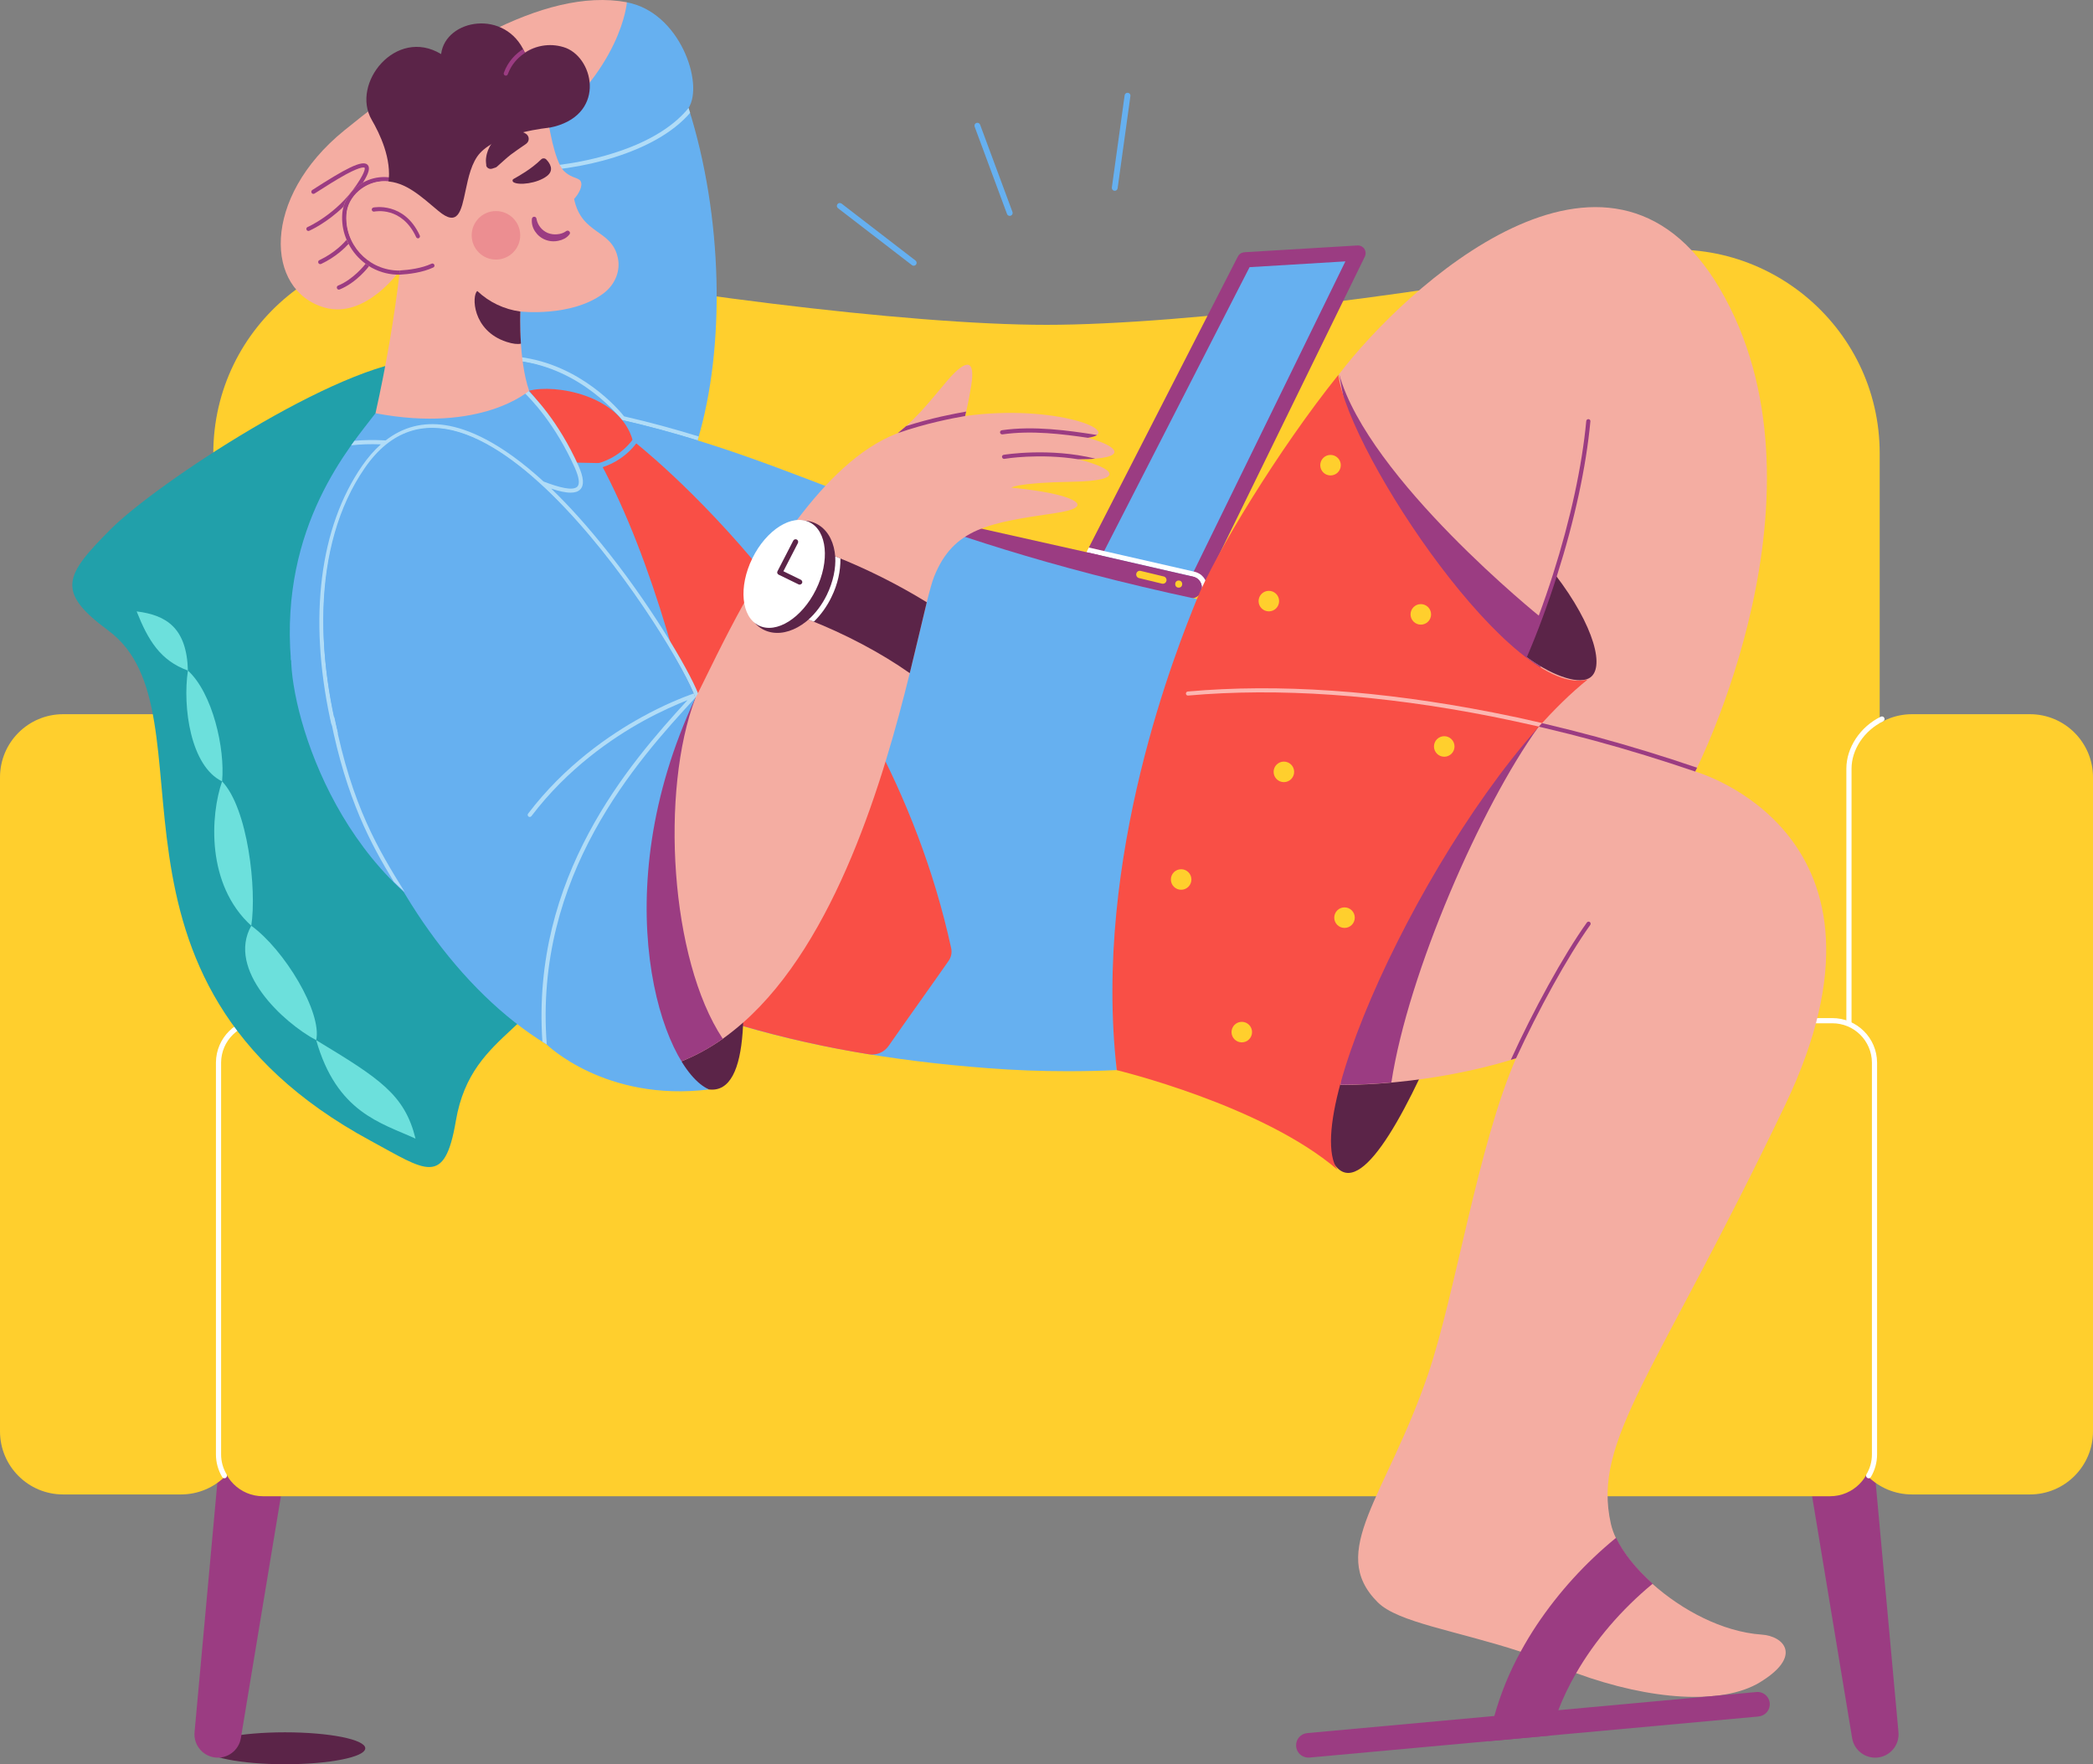 <?xml version="1.0" encoding="UTF-8"?>
<svg id="Layer_1" data-name="Layer 1" xmlns="http://www.w3.org/2000/svg" viewBox="0 0 2674.79 2254.62">
  <rect x="0" y="0" width="2674.79" height="2254.62" fill="#808080" stroke="none"/>
  <ellipse cx="364.2" cy="2234.22" rx="102.6" ry="20.4" style="fill: #5b2448;"/>
  <g>
    <path d="M2400.22,2245.98c15.95-2.05,27.43-16.35,25.96-32.37l-31.65-346.39c-.85-9.35-9.12-16.24-18.47-15.38-.21,.02-.41,.04-.62,.07l-50.7,6.5c-9.3,1.21-15.86,9.73-14.65,19.03,.03,.2,.06,.4,.09,.6l56.78,343.17c2.63,15.85,17.32,26.79,33.26,24.77h0Zm-2125.63,0c-15.95-2.05-27.43-16.35-25.96-32.37l31.65-346.39c.85-9.35,9.12-16.24,18.47-15.38,.21,.02,.41,.04,.62,.07l50.69,6.5c9.3,1.21,15.86,9.73,14.65,19.03-.03,.2-.06,.4-.09,.6l-56.78,343.17c-2.63,15.84-17.31,26.78-33.25,24.77h0Z" style="fill: #9b3c82;"/>
    <path d="M2402.2,1436.06H272.58V579.53c0-164.25,150.2-287.45,311.33-255.41,245.43,48.8,575.08,91,753.48,91s508.06-42.2,753.5-91c161.12-32.04,311.31,91.16,311.31,255.41v856.53Z" style="fill: #ffcf2d;"/>
    <path d="M2443.55,912.71h150.59c44.54,0,80.65,36.1,80.65,80.64v835.85c0,44.53-36.11,80.64-80.65,80.64h-150.59c-44.54,0-80.65-36.1-80.65-80.64V993.35c0-44.53,36.11-80.64,80.65-80.64Z" style="fill: #ffcf2d;"/>
    <path d="M2378.14,1880.74c-.97,0-1.9-.42-2.53-1.16-10.25-11.78-15.93-26.83-16.02-42.44V982.33c0-26.93,17.7-53.63,44.05-66.44,1.65-.8,3.63-.12,4.43,1.53s.12,3.63-1.53,4.43h0c-24.12,11.73-40.33,36.04-40.33,60.49v854.8c.1,14.04,5.23,27.59,14.46,38.17,1.18,1.39,1.01,3.47-.38,4.65,0,0-.01,0-.02,.01-.59,.51-1.35,.78-2.13,.78h0Z" style="fill: #fff;"/>
    <path d="M80.65,912.71H231.23c44.54,0,80.65,36.1,80.65,80.64v835.85c0,44.53-36.11,80.64-80.65,80.64H80.65c-44.54,0-80.65-36.1-80.65-80.64V993.35c0-44.53,36.11-80.64,80.65-80.64Z" style="fill: #ffcf2d;"/>
    <path d="M296.66,1880.74c-1.82,.01-3.31-1.45-3.32-3.27,0-.8,.28-1.57,.79-2.17,9.23-10.58,14.36-24.13,14.45-38.17V982.4c0-24.54-16.31-48.88-40.58-60.55-1.65-.79-2.34-2.77-1.55-4.42,.79-1.65,2.77-2.34,4.42-1.55h0c26.48,12.76,44.33,39.49,44.33,66.52v854.73c-.07,15.6-5.73,30.66-15.95,42.44-.64,.75-1.59,1.18-2.58,1.16Z" style="fill: #fff;"/>
    <path d="M336.09,1304.39h2002.61c29.35,0,53.13,23.79,53.13,53.13v501.48c0,29.34-23.79,53.13-53.13,53.13H336.09c-29.35,0-53.13-23.79-53.13-53.13v-501.48c0-29.34,23.79-53.13,53.13-53.13Z" style="fill: #ffcf2d;"/>
    <path d="M286.75,1889.11c-1.16,0-2.25-.6-2.85-1.6-5.21-8.75-7.95-18.75-7.94-28.94v-500.64c.18-31.51,25.82-56.93,57.33-56.85h2008.24c31.51-.09,57.15,25.34,57.32,56.85v500.73c.01,10.19-2.73,20.19-7.94,28.94-.94,1.57-2.97,2.08-4.54,1.14-1.57-.94-2.08-2.97-1.14-4.54,4.61-7.72,7.04-16.55,7.03-25.54v-500.73c-.16-27.85-22.84-50.32-50.7-50.23H333.27c-27.86-.1-50.55,22.37-50.71,50.23v500.73c0,8.99,2.43,17.82,7.04,25.54,.94,1.57,.42,3.6-1.15,4.54,0,0,0,0,0,0-.52,.27-1.11,.4-1.69,.37h0Z" style="fill: #fff;"/>
  </g>
  <g>
    <path d="M645.34,576.31c-27.89-82.02,11.71-121.42-109.26-116.54-103.33,4.28-337.04,158.55-394.91,216.82s-70.77,79.15-2.81,129.17c142.26,104.75-46.5,445.64,335.38,652.15,70.42,38.09,94.39,59.78,108.82-25.44,20.6-121.55,123.9-113.44,144.99-238.8,37.79-225.73-23.22-443.92-82.21-617.36Z" style="fill: #21a0aa;"/>
    <path d="M174.64,781.35c14.56,36.74,30.3,62.89,65.51,75.6-6.95,46.26,3.24,122.1,43.67,141.6-14.89,42.91-20.7,131.74,37.3,184.51-31.86,56.64,41.02,124.04,82.97,146.23,26.4,92.59,82.81,105.64,126.94,125.81-13.85-56.33-45.92-76.81-126.94-125.81,7.7-35.76-40.93-115.87-82.97-146.23,7.15-46.12-4.21-149.88-37.3-184.51,3.97-42.07-12.19-112.83-43.67-141.6-1.47-54.28-27.22-70.87-65.51-75.6h0Z" style="fill: #6ce0dc;"/>
  </g>
  <path d="M372,839.82c0,78.44,66.54,301.03,260.77,370.8,0,0,31.75-4.21,10.02-43.53s-158.74-267.01-270.79-327.27Z" style="fill: #66b0f0;"/>
  <g>
    <path d="M1395.38,712.91l193.94-376.6,.25-.46,.82-.14,144.2-12.18-206.45,417.97-132.77-28.6Z" style="fill: #66b0f0;"/>
    <path d="M1534.11,757.63c-.38,.68-.76,1.37-1.25,1.99-2.89,3.32-7.72,4.52-11.78,2.42-4.8-2.36-6.88-8.29-4.52-13.09l6.15-12.7,2.88-6.01,193.79-396.21-122.46,7.39-185.82,362.76-3.06,6.06-2.54,4.85-4.91,9.65c-2.48,4.74-8.34,6.71-13.14,4.34l-.23-.13c-4.56-2.53-6.41-8.33-4-12.95l5.22-10.22,6.94-1.22-3.94-4.72,190.35-371.73,.19-.34c1.4-2.8,3.94-4.68,7.05-5.19l.82-.14c.35-.1,.82-.14,1.11-.13l143.87-8.63c5.38-.3,9.99,3.75,10.4,9.2,.1,1.7-.2,3.32-.91,4.86l-203.2,415.6-3.53,2.07-2.35,9.88-.06,.11-1.09,2.23Z" style="fill: #9b3c82;"/>
    <path d="M1541.2,743.23c-1.69-4.22-4.68-7.96-8.78-10.24l-.46-.25c-1.71-.95-3.55-1.67-5.4-2.1l-.92-.21-114.43-26.18-10.17-2.36-9.54-2.16-3.06,6.06,9.42,2.09,10.17,2.36,116.91,26.81c1.33,.29,2.53,.81,3.67,1.44l.91,.51c.23,.13,.57,.32,.85,.62l.23,.13c.51,.43,1.01,.86,1.46,1.4,.28,.3,.44,.54,.72,.85s.44,.54,.66,.96c.11,.06,.05,.18,.16,.24l.49,.72c.55,.9,.85,1.96,1.22,2.91l.15,.53c.05,.18-.01,.29,.1,.35,.05,.18-.01,.29,.04,.47s.04,.47,.14,.82c.05,.18,.1,.35,.09,.65,.1,.35,.09,.65,.01,1.05-.01,.29-.02,.58,.01,1.05-.01,.29-.09,.7-.16,1.1l-.06,.11c-.08,.41-.09,.7-.16,1.1-.01,.29-.34,1.15-.4,1.27l6.12-12.11Z" style="fill: #fff;"/>
    <path d="M1535.61,753.85c-1.67,7.57-9.29,12.44-16.86,10.78l-464.18-104.88c-7.57-1.67-12.26-9.34-10.6-16.91,1.67-7.57,9.34-12.27,16.91-10.6l327.63,73.44,9.42,2.09,10.17,2.36,116.91,26.81c7.62,1.84,12.26,9.34,10.6,16.91h0Z" style="fill: #9b3c82;"/>
    <g>
      <circle cx="1504.85" cy="747.22" r="5.09" transform="translate(121.54 1700.83) rotate(-60.99)" style="fill: #9b3c82;"/>
      <path d="M1445.54,738.04c-2.51-1.39-3.42-4.58-2.03-7.09,1.14-2.05,3.52-3.12,5.77-2.61l33.74,7.98c2.77,.64,4.52,3.4,3.99,6.24s-3.4,4.52-6.24,3.99l-.11-.06-33.74-7.98c-.58-.02-.92-.21-1.38-.47h0Z" style="fill: #9b3c82;"/>
    </g>
  </g>
  <g>
    <path d="M801.13,2.87c-107.44-20.01-243.22,67.97-361.26,163.9-106.25,86.26-101.08,204.58-25.04,226.31,52.46,14.97,96.31-47.57,96.31-47.57l155-156.22c0,.13,152.61-87.58,134.99-186.43Z" style="fill: #f4ada2;"/>
    <path d="M463.71,233.55c7.82-12.32,9.54-19.34,6.09-22.92-6.76-6.89-29.14,5.43-70.74,32.2-1.19,.8-1.59,2.38-.79,3.71s2.38,1.59,3.71,.8c13.64-8.74,28.08-17.89,40.4-24.64,20.53-11,23.45-8.48,23.58-8.35,0,0,2.52,2.91-10.2,21.73-25.44,37.63-62.26,53.93-62.66,54.06-.93,.4-1.59,1.32-1.59,2.38,0,1.46,1.19,2.65,2.65,2.65,.4,0,.66-.13,1.06-.26,1.19-.53,22.12-9.8,43.72-30.74,3.71-12.85,12.85-23.85,24.77-30.61Zm-55.64,98.98c-.93,.4-1.46,1.32-1.46,2.38,0,1.46,1.19,2.65,2.65,2.65,.4,0,.79-.13,1.19-.26,18.55-8.74,30.2-20.4,34.97-25.57-.93-1.72-1.72-3.45-2.52-5.3-2.65,3.18-14.57,16.56-34.84,26.1Zm23.98,32.46c-1.06,.4-1.59,1.32-1.59,2.52,0,1.46,1.19,2.65,2.65,2.65,.4,0,.66-.13,1.06-.27,21.73-8.88,36.7-28.75,37.36-29.68,0,0,0-.13,.13-.13-1.46-.93-2.91-1.99-4.37-3.05-1.06,1.32-15.5,19.87-35.24,27.96h0Z" style="fill: #9b3c82;"/>
    <path d="M564.39,266.54c-2.12-1.85-4.24-3.58-6.36-5.43-20.8-17.49-40.4-34.18-65.84-34.85-10.2-.26-20,2.38-28.48,7.15-11.92,6.76-21.06,17.75-24.64,30.61-.93,3.31-1.59,6.76-1.72,10.2,0,1.06-.13,2.12-.13,3.05-.13,10.33,1.85,20.14,5.7,29.02,.79,1.85,1.59,3.58,2.52,5.3,5.17,10.07,12.72,18.81,21.73,25.44,1.46,1.06,2.91,1.99,4.37,3.05,10.2,6.36,22.26,10.33,35.11,10.86,1.06,0,3.44,.13,4.24,0,.93-1.06,.53-4.77,.26-5.3-.66,0-1.32,.13-1.99,.13-.93,0-1.99,0-2.91-.13-37.23-2.12-65.71-33.92-63.59-71.15,1.19-23.58,24.24-43.59,49.41-42.93,23.58,.66,42.52,16.56,62.53,33.52,2.12,1.85,4.24,3.58,6.49,5.43,1.06,.93,2.78,.8,3.71-.4,.93-1.06,.79-2.65-.4-3.58Z" style="fill: #9b3c82;"/>
    <path d="M891.48,562.81c36.03-119.78,32.19-287.26-11.53-424.79,20-31.27-11.26-122.56-78.82-135.02,0,0-6.23,86.39-115.65,168.27-109.42,81.88-63.46,354.3-63.46,354.3l269.45,37.23Z" style="fill: #66b0f0;"/>
    <path d="M881.94,144.24c-.66-1.99-1.32-4.24-1.99-6.23-15.5,19.21-46.1,43.72-105.85,60.68-41.07,11.66-87.04,16.96-124.66,14.44-.93,1.72-1.85,3.31-2.78,5.03,6.89,.53,14.17,.8,21.86,.8,70.87,.13,169.04-23.05,213.42-74.73h0Zm-218.58,311.9c-1.46-.13-2.78,.93-2.91,2.25s.93,2.78,2.25,2.92c81.6,9.8,130.89,73.93,131.28,74.6,.4,.53,.93,.8,1.46,.93,32.19,7.42,63.99,16.03,96.04,25.97,.53-1.72,1.06-3.45,1.46-5.03-31.93-9.8-63.46-18.42-95.38-25.7-5.83-7.55-55.24-66.51-134.2-75.92h0Z" style="fill: #b0dcf7;"/>
    <path d="M1427.21,1367.48c-20.8,1.06-41.86,1.46-63.19,1.46-33.12,0-66.9-1.19-101.21-3.84-506.72-38.03-729.01-246.71-891.03-521.78-13.78-171.72,76.04-273.21,108.1-315.22l188.12-65.85c74.32,11.66,126.91,74.6,126.91,74.6,238.85,55.12,345.1,145.09,735.11,228.83-124.66,324.09-105.98,570.01-102.8,601.81Z" style="fill: #66b0f0;"/>
    <path d="M1212.33,1227.83c-14.7,21.33-57.23,80.69-76.7,108.78-5.56,8.08-15.5,12.32-25.17,10.73-54.45-8.74-108.23-20.8-161.22-36.17-2.52-25.84-47.16-469.31-181.76-719.34l-32.99-.66s-28.35-56.84-58.29-91.82c32.46-8.74,116.31,5.03,132.48,63.73,0,0,318.87,245.12,406.83,648.45,1.32,5.7,.13,11.53-3.18,16.3h0Z" style="fill: #f94f46;"/>
    <path d="M894.26,894.85l.66-1.06-.4-1.19c-8.21-26.1-56.04-109.05-115.52-184.57-27.02-34.32-51.8-61.74-74.58-83.61,9.54,3.18,18.02,5.17,24.77,5.17,5.3,0,9.54-1.19,12.32-4.11,5.3-5.3,4.5-15.24-2.25-30.34-25.44-56.44-56.57-88.91-68.62-100.17-.26-.27-.53-.53-.66-.53-1.06-1.06-2.65-1.06-3.71,0s-1.06,2.65,0,3.71l.79,.8c11.92,11.13,42.39,42.93,67.43,98.58,5.56,12.45,6.76,20.93,3.31,24.38-5.7,5.7-23.32,1.06-43.05-6.49-55.11-50.48-96.97-67.71-125.59-72.08-28.48-4.37-54.05,2.25-76.31,19.48-14.17-.8-27.69-.66-39.88,.53-1.32,1.85-2.65,3.71-4.11,5.7h.66c11.26-1.32,23.85-1.72,37.23-1.19-8.61,7.55-16.56,16.83-24.11,27.69-53.92,78.17-68.49,192.92-40.8,322.77,.53,2.38,1.06,4.77,1.59,7.02,2.78,3.97,6.09,8.88,8.88,12.85-1.59-6.76-3.84-14.31-5.3-21.07-27.42-128.52-13.25-241.68,40.01-318.66,8.48-12.32,17.75-22.39,27.55-30.34,42.39,2.52,91.14,12.45,126.38,23.19,10.86,3.31,24.91,9.27,39.74,15.77,10.73,4.64,21.46,9.14,31.26,12.98,24.91,22.92,52.46,52.73,82.8,91.29,62.4,79.37,106.25,158.07,114.33,181.79-77.1,116.86-75.78,271.89-49.41,379.74,1.99,.79,3.97,1.72,6.09,2.52-27.02-107.19-29.28-263.54,48.49-380.54h0Zm-231.43-292.69c-14.97-6.49-29.14-12.45-40.27-15.9-33.78-10.33-79.88-19.87-121.35-23.05,15.63-10.6,32.72-15.9,51.4-15.9,5.3,0,10.47,.4,15.76,1.19,25.83,3.97,63.19,18.81,111.94,61.08-5.96-2.52-11.79-5.03-17.49-7.42Z" style="fill: #b0dcf7;"/>
    <path d="M723.36,61.3c-17.49-6.49-37.09-4.24-52.59,6.09-24.24-56.31-101.34-43.59-107.04,1.72-57.76-34.98-115.78,37.63-88.63,84.14,9.94,17.09,25.97,49.69,21.2,80.96,27.29,9.01,84.12,70.89,84.12,70.89,0,0,76.04-132.76,121.88-141.91,71.93-14.18,58.16-87.05,21.06-101.89h0Z" style="fill: #5b2448;"/>
    <path d="M643.88,93.1c-.13,.26-.13,.66-.13,.93,0,1.46,1.19,2.65,2.65,2.65,1.06,0,2.12-.66,2.52-1.72,9.27-25.31,32.32-33.52,41.46-35.91-6.89,1.59-13.51,4.37-19.61,8.35-.66-1.59-1.46-3.18-2.25-4.77-9.41,6.09-19.21,15.5-24.64,30.47h0Z" style="fill: #9b3c82;"/>
    <path d="M789.6,329.61c3.44,15.9-2.91,33.79-18.55,45.45-40.67,30.47-106.11,23.05-106.11,23.05,0,0-2.52,61.21,11.26,101.23,0,0-60.81,54.59-196.33,28.75,13.51-60.42,23.98-121.37,31.26-182.85-31.53-.13-70.34-26.9-68.22-69.96,1.19-24.51,24.64-44.25,49.81-43.59,25.97,.66,45.31,19.34,67.56,37.89,25.17,21.07,29.14,.26,34.71-26.1,3.58-16.83,7.68-36.04,18.41-47.83,24.38-26.63,88.63-32.46,88.63-32.46,0,0,1.46,8.35,3.84,18.55,3.31,13.65,8.48,30.74,14.97,36.97,11.26,10.73,20.67,7.29,21.99,15.24,1.19,6.76-5.3,16.16-9.14,20.4,9.8,46.24,48.09,38.16,55.9,75.26h0Z" style="fill: #f4ada2;"/>
    <path d="M553.8,341.8c1.32-.66,1.85-2.25,1.19-3.58s-2.25-1.85-3.58-1.19c-12.45,5.83-28.88,7.95-40.54,8.61-.26,1.85-.4,3.58-.66,5.43,12.19-.66,29.94-2.78,43.58-9.27Z" style="fill: #9b3c82;"/>
    <path d="M647.46,436.93c8.21,2.65,14.17,3.18,18.28,2.25-1.59-22.92-.79-41.07-.79-41.07-20.67-2.78-39.88-11.92-54.98-26.23-7.15,5.43-6.89,50.61,37.49,65.06h0Zm-26.1-226.71l-.26-2.52c0-.8-.13-1.59-.13-2.38,0-1.59,.13-3.05,.4-4.64,.4-3.05,1.32-6.09,2.38-8.88,2.38-6.09,6.23-11.39,11.13-15.77,2.52-2.25,5.43-4.24,8.48-5.7s6.49-2.52,9.8-3.05,6.76-.53,10.07,.13c3.31,.53,6.36,1.85,9.14,3.71,3.44,2.38,4.37,7.15,1.99,10.6-.53,.66-1.06,1.32-1.72,1.85l-1.06,.8c-2.25,1.72-4.24,2.78-5.96,4.11-1.72,1.19-3.31,2.25-4.77,3.31-2.78,2.12-5.3,3.84-8.08,5.83-2.65,1.99-5.43,4.5-8.61,7.29l-4.9,4.37c-.79,.8-1.72,1.59-2.65,2.38-.4,.4-.93,.8-1.32,1.19s-.93,.8-1.46,1.06l-4.77,1.59c-3.18,1.06-6.62-.53-7.68-3.71,.13-.66,.13-1.19,0-1.59h0Zm34.84,18.55c6.49-3.71,22.26-12.19,35.37-25.04,1.85-1.85,4.77-1.72,6.49,0,4.64,4.77,10.73,13.78,.79,21.33-12.32,9.41-36.03,12.19-42.79,7.68-1.06-.8-1.32-2.25-.66-3.31,.26-.26,.53-.4,.79-.66h0Z" style="fill: #5b2448;"/>
    <ellipse cx="633.81" cy="300.72" rx="31" ry="31" style="fill: #e57281; isolation: isolate; opacity: .52;"/>
    <path d="M727.87,299.4c-1.72,2.25-3.97,4.24-6.49,5.56s-5.17,2.25-7.95,2.78c-8.48,1.85-17.35-.26-23.98-5.7-2.25-1.85-4.11-3.97-5.7-6.36-3.18-4.77-4.64-10.47-3.97-16.16,.26-1.59,1.72-2.78,3.31-2.52,1.32,.13,2.25,1.19,2.52,2.52v.13c1.46,8.08,6.89,14.97,14.57,18.15,3.84,1.46,7.82,1.99,11.92,1.59,4.11-.26,8.08-1.59,11.39-3.97l.13-.13c1.32-.93,3.18-.66,4.11,.66,.93,.93,.93,2.38,.13,3.45Zm-193.68,5.17c-1.06,0-1.99-.66-2.38-1.59-18.28-39.48-52.06-32.86-53.52-32.59s-2.78-.66-3.18-1.99c-.26-1.46,.66-2.78,1.99-3.18,.4-.13,39.35-7.82,59.35,35.64,.66,1.32,0,2.91-1.32,3.58-.26,.13-.53,.13-.93,.13Z" style="fill: #9b3c82;"/>
    <path d="M763.64,598.98c-1.85,0-3.31-1.46-3.31-3.31,0-1.46,1.06-2.78,2.52-3.18,31.93-8.35,46.63-32.06,46.76-32.33,.93-1.59,2.91-2.12,4.5-1.19s2.12,2.92,1.19,4.5c-.66,1.06-16.16,26.23-50.74,35.24-.26,.27-.66,.27-.93,.27h0Z" style="fill: #66b0f0;"/>
    <path d="M1983.87,909.83c-92.47,80.96-346.16,516.62-273.83,583.66,67.56,62.54,228.92-428.9,273.83-583.66h0Z" style="fill: #5b2448;"/>
    <path d="M2248.95,2150.02c-48.22,29.15-139.63,22.92-234.61-11.79-11-3.97-21.99-8.35-32.99-13.12-13.12-5.7-25.83-10.47-37.89-14.31-83.33-27.16-156.98-37.36-182.82-63.2-64.91-64.92,11-134.88,64.38-291.37,34.97-102.55,63.72-292.56,112.47-403.86-1.19,.4-62.93,21.6-151.55,30.34l-7.95,.79c-20.14,1.86-41.6,2.91-63.99,3.05h-.93l-.13-86.79-1.72-821.5c83.72-109.97,344.17-351.39,486.32-109.97,152.48,258.9-31.13,617.71-31.13,617.71,0,0,281.11,78.84,114.86,426.38-164.8,344.63-247.07,427.58-222.56,535.17,1.46,6.23,3.58,12.19,6.36,17.89,9.14,19.08,25.7,39.75,46.76,58.7,37.49,33.39,89.16,61.21,139.36,64.79,29.01,1.86,52.73,27.82-2.25,61.08h0Z" style="fill: #f4ada2;"/>
    <path d="M2030.23,867.03c-15.63,7.82-49.55-5.17-81.21-28.75,13.91-32.46,26.63-65.85,38.68-103.61,49.55,64.53,64.91,121.1,42.52,132.37h0Z" style="fill: #5b2448;"/>
    <path d="M1968.9,788.72c-6.36,17.09-12.98,33.39-20,49.55,6.36,4.77,13.12,9.27,20,13.25v31.8l-196.2-70.09-61.34-335.09c37.49,133.82,257.53,310.58,257.53,310.58Zm-2.91,140.45c-72.73,100.7-166.39,313.63-187.85,454.08-20.14,1.86-41.6,2.91-63.99,3.05h-.93l-.13-86.79,160.83-381.33,77.5-27.56,14.57,38.56Z" style="fill: #9b3c82;"/>
    <path d="M2166.42,986.01c.26-.53,1.06-2.25,2.38-4.9-85.31-29.15-172.22-52.87-260.58-70.49-68.09-13.38-133.54-22.52-195.93-27.16v5.3c62.13,4.77,127.18,13.78,194.87,27.16,87.96,17.36,174.34,41.07,259.25,70.09Zm-134.07,195.97c.79-1.19,.53-2.92-.66-3.71s-2.91-.53-3.71,.66c-30.2,42.27-68.89,113.15-97.24,175.56,3.18-.93,5.56-1.72,6.76-2.12,28.22-61.08,65.44-129.32,94.85-170.39h0Zm-86.64-332.97c1.06,0,1.99-.66,2.38-1.59l.4-1.06c.66-1.46,1.32-2.92,1.85-4.37,14.44-33.52,27.69-69.3,39.48-106.53,22.52-70.62,37.23-138.86,42.66-197.03,.13-1.46-.93-2.65-2.38-2.78s-2.78,.93-2.91,2.38c-5.43,57.9-20.14,125.61-42.52,195.97-11.66,36.57-25.3,73.14-39.35,106-.66,1.46-1.32,2.92-1.85,4.37l-.4,1.06c-.13,.4-.26,.66-.26,1.06,.26,1.32,1.46,2.52,2.91,2.52h0Z" style="fill: #9b3c82;"/>
    <path d="M1710.31,479.2c-76.31,95-157.51,228.83-181.23,287.66s-133.14,328.07-101.87,600.75c0,0,185.6,44.52,281.91,127.07-51.27-77.51,148.77-488.92,320.06-626.46-93.79,27.29-303.9-285.27-318.87-389.02h0Z" style="fill: #f94f46;"/>
    <path d="M1517.95,883.72c-1.46,.13-2.52,1.46-2.38,2.78,.13,1.46,1.32,2.52,2.78,2.38,115.39-10.2,246.01-1.19,388.15,26.76,20,3.97,40.01,8.35,60.01,12.85,1.32-1.46,2.65-3.05,4.11-4.51-20.93-4.9-41.86-9.41-62.93-13.51-142.68-27.96-273.83-37.1-389.74-26.76h0Z" style="fill: #fcb6b1;"/>
    <g>
      <circle cx="1845.7" cy="953.95" r="13.12" style="fill: #ffcf2d;"/>
      <circle cx="1815.76" cy="785.14" r="13.12" style="fill: #ffcf2d;"/>
      <circle cx="1621.55" cy="768.18" r="13.12" style="fill: #ffcf2d;"/>
      <circle cx="1700.37" cy="594.48" r="13.12" style="fill: #ffcf2d;"/>
      <circle cx="1640.76" cy="986.41" r="13.12" style="fill: #ffcf2d;"/>
      <circle cx="1718.25" cy="1172.71" r="13.12" style="fill: #ffcf2d;"/>
      <circle cx="1509.47" cy="1123.95" r="13.12" style="fill: #ffcf2d;"/>
      <circle cx="1586.97" cy="1318.98" r="13.12" style="fill: #ffcf2d;"/>
    </g>
    <path d="M2247.23,2193.62l-266.41,24.38-78.43,7.16-229.05,20.94h-1.46c-8.61,0-15.63-7.02-15.5-15.77,0-8.08,6.09-14.71,14.17-15.5l239.25-21.86,81.6-7.42,253.03-23.19c8.61-.93,16.29,5.3,17.22,13.91s-5.3,16.3-13.91,17.22c-.26,.13-.4,.13-.53,.13h0Z" style="fill: #9b3c82;"/>
    <path d="M2112.1,2023.88c-40.27,33.26-73.79,72.61-97.77,114.21-8.88,15.24-16.56,31.14-22.92,47.57-4.11,10.6-7.68,21.33-10.6,32.33l-78.43,7.16c1.85-10.73,4.37-21.46,7.29-32.06,8.08-28.75,19.34-56.44,33.78-82.55,6.23-11.39,12.98-22.66,20.4-33.79,28.08-42,62.26-79.5,101.48-111.56,9.14,19.21,25.7,39.88,46.76,58.7h0Z" style="fill: #9b3c82;"/>
    <path d="M888.69,892.07c-67.56,132.5-77.5,488.92,17.49,500.19,108.1,12.72-17.49-500.19-17.49-500.19Z" style="fill: #5b2448;"/>
    <path d="M1377.53,586.92c46.23,11.26,63.72,27.56-7.55,28.75s-77.5,7.55-77.5,7.55c0,0,33.65,2.92,57.49,8.74,27.95,6.76,43.85,17.09-1.19,23.72-83.72,12.45-130.09,18.81-155,81.22-2.65,6.62-5.7,17.89-9.41,32.73-5.56,22.79-12.72,54.06-21.73,90.63-33.38,135.41-94.32,341.85-212.89,446.52-8.35,7.29-16.96,14.18-25.97,20.67-16.43,11.66-34.18,21.33-52.86,28.88-.66,.26-1.46,.53-2.25,.93-2.25-3.44-4.37-6.89-6.49-10.33-1.06-1.72-1.99-3.44-2.91-5.17-.53-.93-.93-1.72-1.46-2.65-.26-.4-.53-.93-.66-1.32-60.41-112.36-37.89-265.13,.4-373.25,8.61-24.91,19.08-49.02,31.13-72.48,1.06-1.99,2.12-4.24,3.44-6.62,12.06-23.85,32.19-67.04,58.82-115.01,.4-.79,.79-1.59,1.32-2.25,18.81-33.65,40.8-69.43,65.31-102.29,.26-.4,.66-.93,.93-1.32,37.09-49.29,79.88-91.82,126.51-110.11,.79-.27,1.59-.66,2.38-.93,26.89-21.2,47.82-49.29,63.85-67.84,25.04-28.88,34.97-25.04,30.07,6.23-2.91,17.89-5.7,30.87-7.95,39.75,115.25-16.03,205.87,20.8,156.72,27.82,37.49,9.94,57.49,27.43-12.59,27.43h0Z" style="fill: #f4ada2;"/>
    <path d="M1233.39,531.67c.4-1.72,.93-3.71,1.32-5.7-15.37,2.65-44.91,8.35-76.7,18.55-3.44,3.05-7.02,6.09-10.6,9.01,35.5-12.45,68.49-18.81,85.98-21.86Zm46.9,18.15s-.13,.13,0,0c-1.46,.27-2.52,1.59-2.25,3.05s1.59,2.38,3.05,2.25c37.09-5.43,77.76-.27,109.16,4.37,4.9-.8,9.41-1.72,11.66-3.58,0,0-2.78-.4-3.18-.53-32.32-5.03-77.5-11.53-118.43-5.57h0Zm2.38,31.4c-1.46,.27-2.38,1.59-2.12,2.92,.26,1.46,1.59,2.52,3.05,2.25,.53-.13,44.25-7.42,94.32,.53,8.61-.13,15.9-.13,21.73-.8-58.16-14.44-116.31-5.03-116.98-4.9h0Zm-359.01,746.24c-17.09,12.19-35.5,22.13-54.98,29.68-74.58-113.55-58.02-286.86-17.49-401.34l37.49-63.73c-45.04,118.72-32.46,333.77,34.97,435.39h0Z" style="fill: #9b3c82;"/>
    <path d="M888.69,892.07c-18.81-60.02-286.28-491.44-422.6-293.88-136.45,197.82,8.74,600.22,232.49,736.57,0,0,74.98,73.8,207.59,57.5-61.2-26.37-134.99-250.16-17.49-500.19h0Z" style="fill: #66b0f0;"/>
    <path d="M888.56,891.67c0-.13-.13-.4-.13-.53-.53-1.46-1.06-3.18-1.85-4.9v-.13l-.13,.13c-13.38,4.77-37.62,14.31-66.37,30.21-40.4,22.26-98.43,61.74-145.19,123.36-.4,.4-.53,1.06-.53,1.59,0,1.46,1.19,2.65,2.65,2.65,.79,0,1.59-.4,2.12-1.06,46.23-60.95,103.46-99.9,143.47-121.9,22.65-12.46,42.39-20.93,56.04-26.37-75.38,82.15-199.77,225.91-185.47,436.59,1.72,1.06,3.31,1.99,5.03,3.05,0,0,.13,.13,.53,.4-16.56-216.24,115.39-362.39,189.84-443.08Z" style="fill: #b0dcf7;"/>
    <path d="M1184.38,769.64c-5.56,22.79-12.72,54.06-21.73,90.63-36.03-25.44-82.53-50.22-129.56-68.5-4.9-1.99-9.8-3.84-14.84-5.57-10.2-3.71-20.4-7.02-30.47-9.94l6.49-22.13,6.36-21.6,4.37-14.84,7.42-25.44c1.99,.53,3.97,1.19,5.96,1.72,3.58,1.06,7.15,2.25,10.73,3.31,8.21,2.65,16.43,5.57,24.77,8.61,4.37,1.59,8.74,3.31,13.25,5.03,40.67,16.16,79.88,35.77,117.24,58.7h0Z" style="fill: #5b2448;"/>
    <ellipse cx="1009.56" cy="736.95" rx="75.66" ry="52.86" transform="translate(-97.27 1317.68) rotate(-63.81)" style="fill: #5b2448;"/>
    <path d="M1062.5,763.15c8.21-16.56,11.79-33.79,11.53-49.42-2.25-.93-4.37-1.86-6.62-2.65,.93,15.24-2.65,32.46-10.73,49.16-6.09,12.46-14.17,23.19-23.45,31.53,2.25,.93,4.5,1.86,6.89,2.65,8.74-8.48,16.56-19.21,22.39-31.27h0Z" style="fill: #fff;"/>
    <ellipse cx="1002.15" cy="733.4" rx="73.54" ry="45.31" transform="translate(-98.24 1308.99) rotate(-63.81)" style="fill: #fff;"/>
    <path d="M1021.83,747.12c-.53,0-1.06-.13-1.46-.4l-25.3-12.32c-1.59-.79-2.38-2.78-1.46-4.37l20.14-39.09c.79-1.59,2.78-2.25,4.5-1.46,1.59,.79,2.25,2.78,1.46,4.51l-18.55,36.04,22.26,10.86c1.59,.79,2.38,2.78,1.59,4.37-.66,1.06-1.85,1.86-3.18,1.86h0Z" style="fill: #5b2448;"/>
  </g>
  <path d="M1294.12,271.75c.24,2.03-1.22,3.88-3.26,4.12-1.7,.2-3.32-.78-3.92-2.37l-41.36-111.57c-.74-1.91,.22-4.05,2.13-4.79,1.92-.74,4.07,.21,4.81,2.12,.01,.03,.03,.07,.04,.1l41.36,111.57c.1,.27,.16,.54,.2,.83Zm-122.72,63.68c.26,2.03-1.18,3.89-3.22,4.15-.98,.13-1.97-.14-2.75-.74l-94.47-72.76c-1.65-1.22-1.98-3.54-.75-5.19,1.23-1.64,3.56-1.98,5.21-.76,.03,.03,.07,.05,.1,.08l94.47,72.76c.78,.6,1.29,1.48,1.41,2.46Zm273.23-213.65c.04,.32,.04,.65,0,.97l-16.34,117.87c-.28,2.03-2.16,3.45-4.2,3.17-2.04-.28-3.46-2.15-3.18-4.17l16.34-117.87c.28-2.03,2.16-3.45,4.2-3.17,1.67,.23,2.97,1.54,3.18,3.2h0Z" style="fill: #66b0f0;"/>
  <path d="M517.15,1139.82c-33.15-53.56-67.36-109.33-89.7-222.36-.27-1.4-1.62-2.31-3.02-2.04-1.4,.27-2.31,1.63-2.03,3.03,20.34,102.47,51.52,160.24,80.85,208.29,4.49,4.44,9.12,8.8,13.9,13.08Z" style="fill: #b0dcf7;"/>
  <g>
    <ellipse cx="1506.35" cy="746.43" rx="4.45" ry="4.58" style="fill: #ffcf2d;"/>
    <path d="M1486.22,746c-.36,.02-.71-.01-1.06-.08l-29.62-7.19c-2.46-.61-3.96-3.16-3.37-5.69,.59-2.5,3.02-4.06,5.45-3.49l29.65,7.15c2.46,.61,3.97,3.15,3.38,5.68-.49,2.11-2.32,3.6-4.42,3.62Z" style="fill: #ffcf2d;"/>
  </g>
</svg>